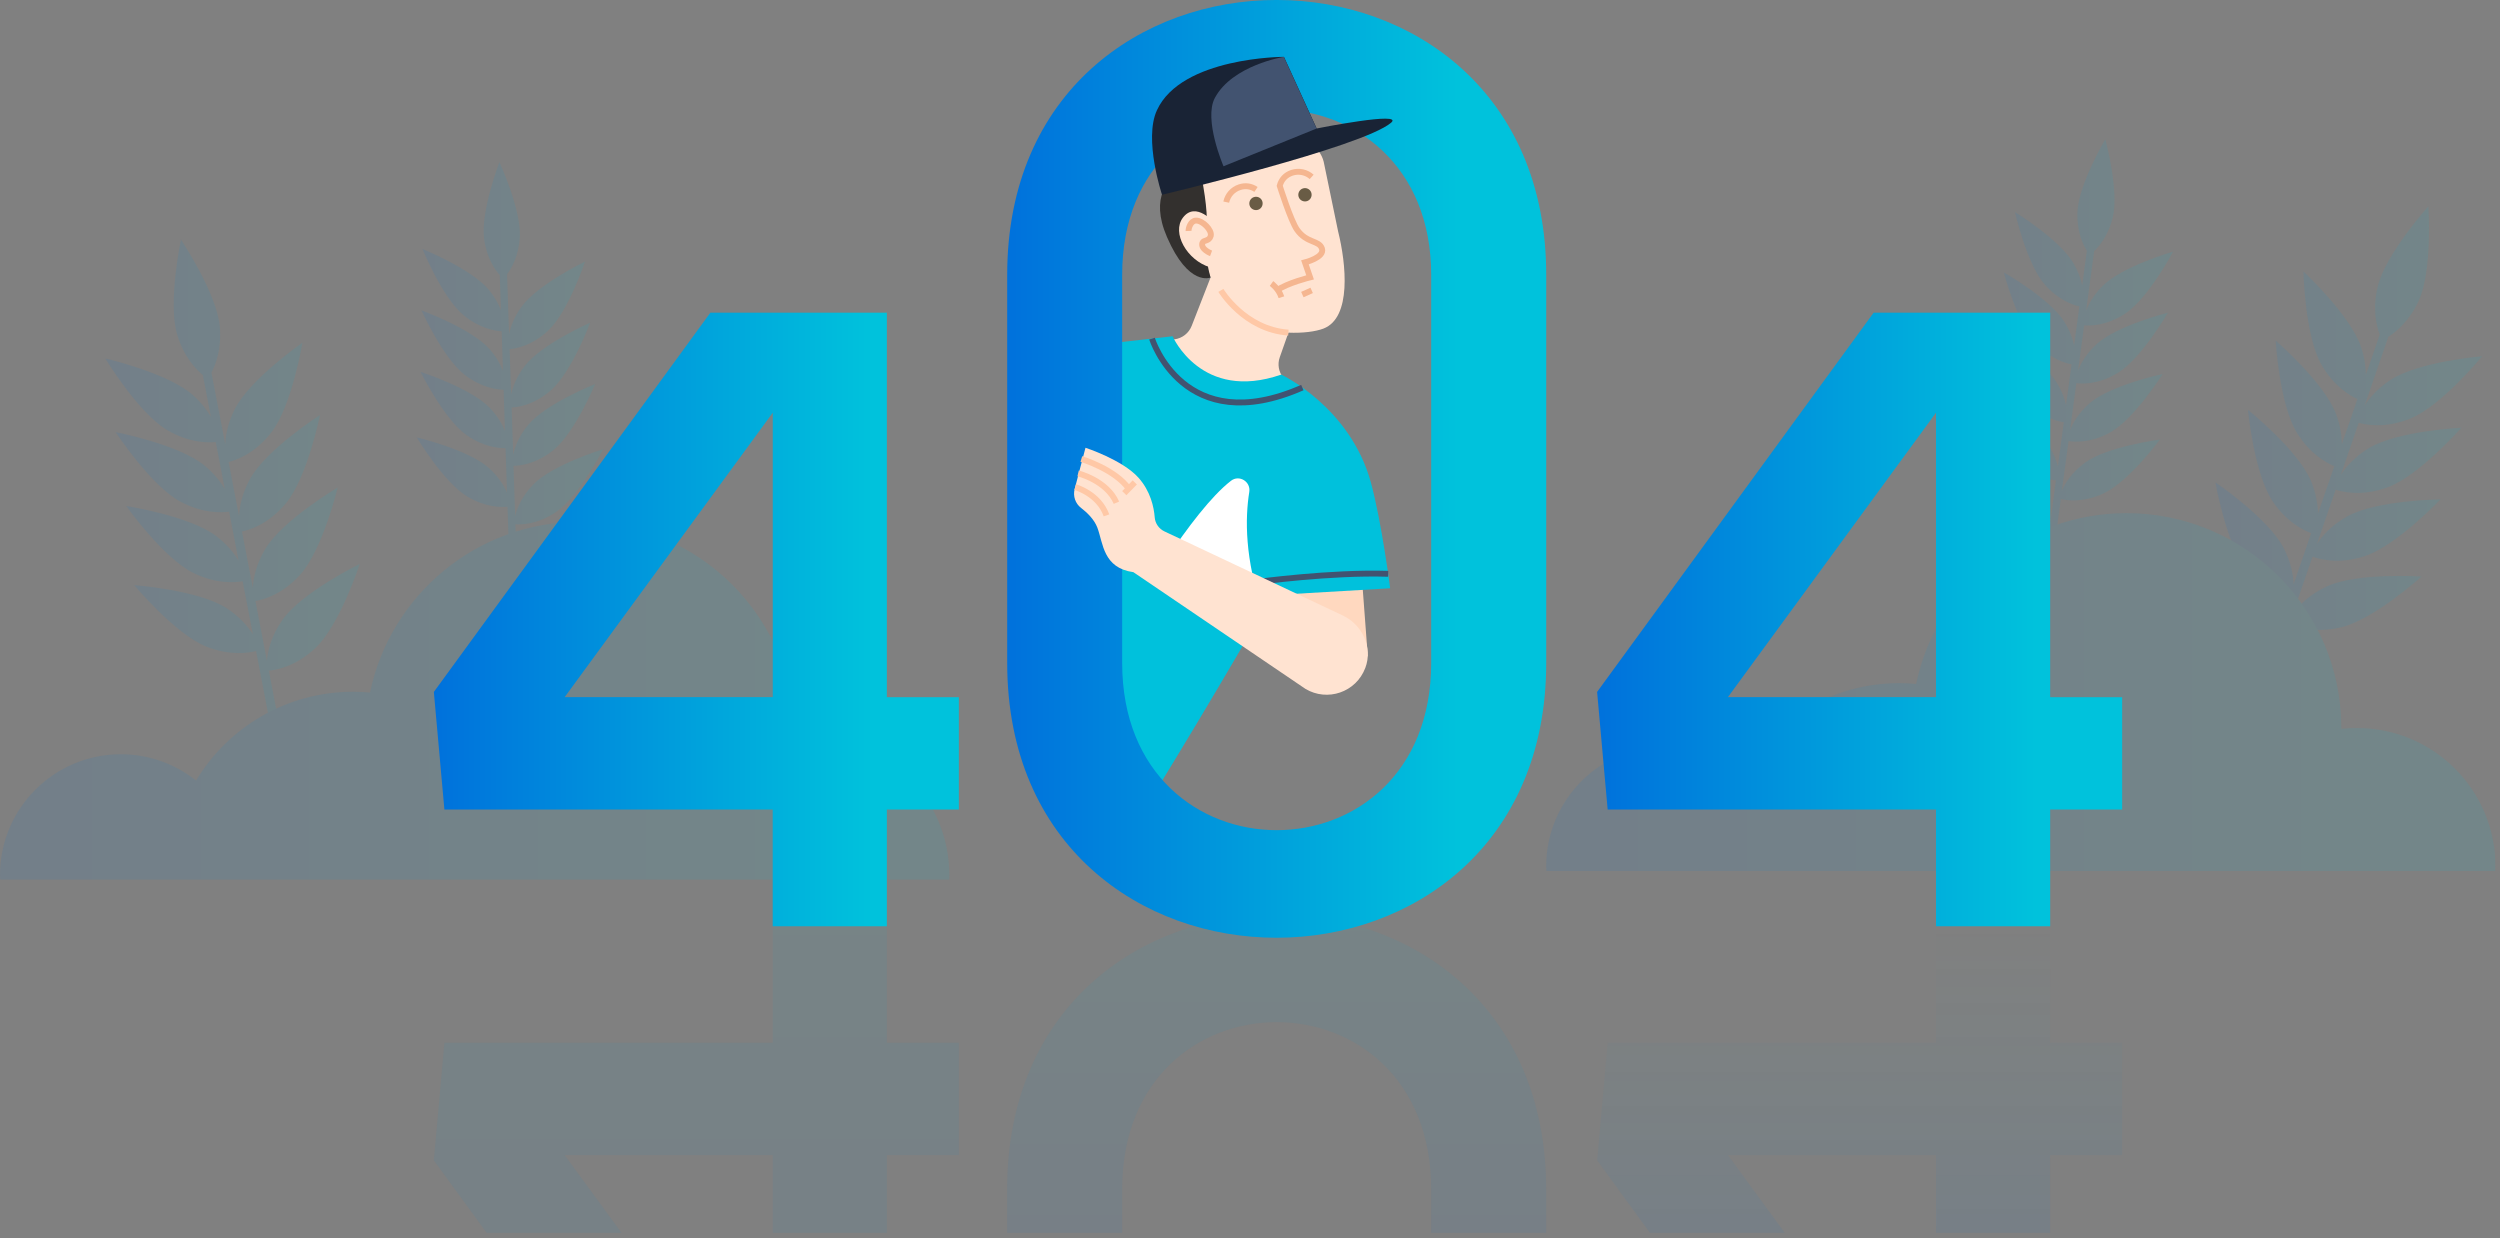 <svg width="424" height="210" viewBox="0 0 424 210" fill="none" xmlns="http://www.w3.org/2000/svg">
<rect x="0" y="0" width="424" height="210" fill="#808080" stroke="none"/>
<g clip-path="url(#clip0_1_105)">
<path d="M230.828 96.04L231.978 111.29H219.668L218.328 96.55L230.828 96.04Z" fill="#FFD8BF"/>
<path d="M226.938 39.22L224.498 27.43C223.848 24.81 221.188 23.22 218.568 23.87L204.338 27.42C201.718 28.07 200.128 30.73 200.778 33.35L205.308 47.07L202.108 55.27C201.628 56.5 200.518 57.37 199.208 57.55L196.978 57.84C196.978 57.84 194.988 65.4 205.048 68.92C215.338 72.52 219.078 65.85 219.078 65.85L217.638 64.06C216.858 63.08 216.628 61.77 217.048 60.59L218.518 56.42C220.938 56.52 223.128 56.24 224.478 55.72C229.238 53.87 228.328 44.79 226.938 39.22Z" fill="#FFE3D1"/>
<path d="M198.869 57.03C198.869 57.03 203.739 68.24 217.299 63.53C217.299 63.53 228.999 69.02 232.499 81.82C234.339 88.54 235.769 99.77 235.769 99.77L215.729 100.94C215.729 100.94 206.439 117.29 194.849 136.07L180.289 102.15L184.929 58.6L198.869 57.03Z" fill="#00C1DC"/>
<path d="M213.17 98.71C213.17 98.71 225.69 97 235.43 97.32" stroke="#425370" stroke-miterlimit="10"/>
<path d="M207.969 34.28C208.209 33.13 209.039 32.14 210.239 31.75C211.259 31.42 212.209 31.59 213.019 32.13" stroke="#F5B690" stroke-miterlimit="10"/>
<path d="M222.46 30C221.59 29.22 220.33 28.91 219.13 29.3C218.01 29.67 217.32 30.47 217.04 31.51C217.04 31.51 218.9 37.4 219.96 38.93C221.63 41.32 223.73 40.7 224.21 42.18C224.69 43.66 221.32 44.5 221.32 44.5L222.19 47.04C222.19 47.04 218.38 47.97 216.52 49.26" stroke="#F5B690" stroke-miterlimit="10"/>
<path d="M222.398 32.68C222.588 33.27 222.268 33.92 221.678 34.11C221.088 34.3 220.438 33.98 220.248 33.39C220.058 32.8 220.378 32.15 220.968 31.96C221.568 31.76 222.208 32.09 222.398 32.68Z" fill="#695C45"/>
<path d="M214.09 34.15C214.28 34.74 213.96 35.39 213.37 35.58C212.78 35.77 212.13 35.45 211.94 34.86C211.75 34.27 212.07 33.62 212.66 33.43C213.26 33.23 213.9 33.55 214.09 34.15Z" fill="#695C45"/>
<path d="M203.779 29.96C203.779 29.96 203.619 26.96 200.679 28.71C198.169 30.21 194.959 33.35 197.919 40.2C201.589 48.69 205.309 47.07 205.309 47.07C205.309 47.07 204.249 43.56 204.549 40.58C204.859 37.61 204.709 34.82 203.779 29.96Z" fill="#33302E"/>
<path d="M222.459 49.25L220.879 49.96" stroke="#F5B690" stroke-miterlimit="10"/>
<path d="M215.648 48.08C215.648 48.08 216.878 48.96 217.328 50.41" stroke="#F5B690" stroke-miterlimit="10"/>
<path d="M207.059 49.25C207.059 49.25 211.029 55.88 218.509 56.41" stroke="#FFC8A6" stroke-miterlimit="10"/>
<path d="M206.038 37.88C206.038 37.88 202.828 34 200.618 36.92C198.678 39.48 201.308 44.15 205.218 45.33L206.038 37.88Z" fill="#FFE3D1"/>
<path d="M201.579 39.17C201.559 38.69 201.929 37.45 202.829 37.41C203.939 37.36 205.599 39.04 205.339 40.01C205.079 40.98 204.099 40.66 203.929 41.19C203.579 42.29 205.399 42.97 205.399 42.97" stroke="#F5B690" stroke-miterlimit="10"/>
<path d="M195.379 57.43C195.379 57.43 200.749 74.58 220.879 65.73" stroke="#425370" stroke-miterlimit="10"/>
<path d="M211.878 83.43C212.158 81.69 210.168 80.46 208.778 81.54C205.428 84.13 201.358 89.53 197.898 94.7L212.728 106.15C213.268 105.21 213.758 104.37 214.158 103.67C211.098 94.79 211.158 87.92 211.878 83.43Z" fill="white"/>
<g opacity="0.1">
<path d="M47.96 105.05C45.96 107.86 45.4 110.46 45.27 112.07L43.32 101.93C44.33 101.77 47.73 101.01 50.92 97.46C54.73 93.23 57.28 82.68 57.28 82.68C57.28 82.68 47.93 88.2 45 93.08C43.43 95.7 42.97 98.07 42.88 99.7L41.04 90.14C42.05 89.95 45.41 89.05 48.47 85.39C52.12 81.02 54.28 70.38 54.28 70.38C54.28 70.38 45.14 76.24 42.4 81.23C41.04 83.7 40.62 85.92 40.54 87.54L38.77 78.35C39.77 78.12 43.1 77.11 46.03 73.33C49.52 68.83 51.29 58.12 51.29 58.12C51.29 58.12 42.37 64.31 39.81 69.4C38.65 71.7 38.27 73.77 38.2 75.34L35.86 63.2C36.58 61.84 37.63 59.15 37.27 55.33C36.74 49.66 30.69 40.64 30.69 40.64C30.69 40.64 28.43 51.26 30.04 56.72C31.17 60.53 33.25 62.66 34.4 63.61L35.77 70.69C35.09 69.53 34.11 68.24 32.7 66.99C28.43 63.22 17.85 60.79 17.85 60.79C17.85 60.79 23.47 70.08 28.38 72.96C32.07 75.12 35.24 75.11 36.59 74.97L38.12 82.92C37.39 81.69 36.3 80.29 34.68 78.95C30.28 75.34 19.61 73.29 19.61 73.29C19.61 73.29 25.56 82.37 30.58 85.07C34.35 87.09 37.52 86.97 38.86 86.78L40.47 95.11C39.7 93.82 38.51 92.32 36.67 90.92C32.14 87.47 21.41 85.82 21.41 85.82C21.41 85.82 27.69 94.68 32.81 97.18C36.65 99.06 39.81 98.82 41.15 98.58L42.89 107.58C42.04 106.23 40.64 104.58 38.38 103.12C33.59 100.04 22.76 99.24 22.76 99.24C22.76 99.24 29.72 107.57 35.01 109.67C38.98 111.24 42.11 110.76 43.43 110.41L48.73 138L50.21 137.71L45.59 113.74C46.62 113.66 50.05 113.16 53.52 109.88C57.65 105.97 61.02 95.64 61.02 95.64C61.02 95.64 51.26 100.41 47.96 105.05Z" fill="url(#paint0_linear_1_105)"/>
<path d="M90.47 82.14C88.48 84.17 87.69 86.21 87.37 87.51L87.09 79C87.93 79 90.79 78.82 93.86 76.34C97.51 73.39 100.94 65.13 100.94 65.13C100.94 65.13 92.62 68.42 89.61 72.02C87.99 73.95 87.32 75.82 87.04 77.13L86.77 69.11C87.61 69.08 90.46 68.79 93.43 66.2C96.97 63.12 100.09 54.73 100.09 54.73C100.09 54.73 91.9 58.33 89.02 62.03C87.59 63.87 86.97 65.62 86.69 66.92L86.43 59.21C87.27 59.15 90.11 58.75 92.98 56.06C96.4 52.85 99.22 44.36 99.22 44.36C99.22 44.36 91.16 48.25 88.42 52.06C87.18 53.79 86.6 55.41 86.34 56.68L86 46.51C86.76 45.5 87.96 43.44 88.16 40.29C88.46 35.61 84.7 27.49 84.7 27.49C84.7 27.49 81.49 35.84 82.1 40.49C82.53 43.74 83.94 45.74 84.76 46.66L84.96 52.6C84.56 51.57 83.93 50.39 82.94 49.19C79.95 45.57 71.65 42.23 71.65 42.23C71.65 42.23 75.02 50.52 78.65 53.49C81.38 55.72 83.96 56.12 85.08 56.19L85.3 62.86C84.87 61.76 84.16 60.48 83.01 59.19C79.89 55.68 71.48 52.64 71.48 52.64C71.48 52.64 75.15 60.8 78.89 63.64C81.7 65.77 84.29 66.08 85.41 66.1L85.64 73.09C85.18 71.94 84.4 70.57 83.09 69.19C79.85 65.8 71.32 63.07 71.32 63.07C71.32 63.07 75.29 71.09 79.13 73.79C82.01 75.82 84.62 76.03 85.74 76.01L85.99 83.56C85.47 82.35 84.55 80.83 82.89 79.35C79.39 76.23 70.68 74.18 70.68 74.18C70.68 74.18 75.27 81.86 79.31 84.25C82.34 86.04 84.95 86.05 86.07 85.94L86.84 109.07L88.08 109.03L87.41 88.92C88.25 88.99 91.12 89.02 94.36 86.8C98.23 84.15 102.3 76.18 102.3 76.18C102.3 76.18 93.75 78.79 90.47 82.14Z" fill="url(#paint1_linear_1_105)"/>
<path d="M0.04 149.17C0.03 148.92 0 148.67 0 148.42C0 137.1 9.18 127.92 20.5 127.92C25.32 127.92 29.75 129.6 33.25 132.38C38.69 123.35 48.59 117.32 59.9 117.32C60.86 117.32 61.81 117.37 62.75 117.46C66.2 100.92 80.85 88.49 98.42 88.49C118.54 88.49 134.86 104.8 134.86 124.93C134.86 124.98 134.86 125.03 134.86 125.08C135.73 124.98 136.61 124.93 137.51 124.93C150.49 124.93 161.01 135.45 161.01 148.43C161.01 148.68 161 148.93 160.99 149.18H0.04V149.17Z" fill="url(#paint2_linear_1_105)"/>
</g>
<g opacity="0.1">
<path d="M394.68 99.43C391.54 100.87 389.76 102.84 388.84 104.17L392.21 94.41C393.17 94.78 396.49 95.81 401.03 94.33C406.44 92.57 413.92 84.69 413.92 84.69C413.92 84.69 403.06 84.81 398.09 87.58C395.42 89.07 393.84 90.89 392.95 92.26L396.13 83.05C397.1 83.38 400.46 84.29 404.94 82.65C410.29 80.69 417.46 72.54 417.46 72.54C417.46 72.54 406.61 73.06 401.75 76.01C399.34 77.47 397.87 79.19 396.99 80.55L400.04 71.7C401.02 72 404.41 72.78 408.83 70.97C414.1 68.82 420.98 60.41 420.98 60.41C420.98 60.41 410.16 61.32 405.4 64.45C403.24 65.87 401.89 67.46 401.04 68.79L405.07 57.11C406.37 56.29 408.62 54.48 410.22 51C412.59 45.82 411.85 34.99 411.85 34.99C411.85 34.99 404.59 43.06 403.26 48.6C402.33 52.46 403.07 55.35 403.6 56.75L401.25 63.57C401.24 62.22 401.04 60.62 400.43 58.83C398.61 53.43 390.66 46.04 390.66 46.04C390.66 46.04 390.89 56.9 393.71 61.84C395.83 65.55 398.59 67.13 399.82 67.68L397.18 75.33C397.16 73.9 396.92 72.14 396.18 70.18C394.17 64.85 385.95 57.76 385.95 57.76C385.95 57.76 386.57 68.6 389.58 73.44C391.84 77.08 394.65 78.55 395.9 79.06L393.13 87.08C393.11 85.58 392.82 83.69 391.93 81.55C389.72 76.3 381.25 69.51 381.25 69.51C381.25 69.51 382.28 80.32 385.45 85.04C387.84 88.59 390.7 89.96 391.98 90.42L389 99.08C388.93 97.49 388.55 95.35 387.32 92.96C384.71 87.9 375.73 81.8 375.73 81.8C375.73 81.8 377.6 92.5 381.14 96.96C383.8 100.31 386.75 101.45 388.06 101.81L378.9 128.36L380.33 128.85L388.29 105.77C389.22 106.22 392.45 107.5 397.09 106.38C402.63 105.05 410.7 97.78 410.7 97.78C410.7 97.78 399.86 97.06 394.68 99.43Z" fill="url(#paint3_linear_1_105)"/>
<path d="M353.64 78.45C351.34 80.12 350.22 82 349.69 83.23L350.83 74.8C351.66 74.94 354.51 75.24 357.94 73.31C362.03 71.01 366.79 63.43 366.79 63.43C366.79 63.43 358.04 65.29 354.47 68.33C352.55 69.97 351.58 71.69 351.08 72.94L352.15 64.99C352.99 65.1 355.85 65.29 359.2 63.23C363.2 60.78 367.68 53.03 367.68 53.03C367.68 53.03 359 55.21 355.55 58.39C353.84 59.96 352.93 61.59 352.44 62.83L353.47 55.18C354.31 55.26 357.18 55.34 360.46 53.17C364.37 50.58 368.56 42.67 368.56 42.67C368.56 42.67 359.97 45.16 356.63 48.46C355.12 49.96 354.28 51.47 353.81 52.67L355.17 42.58C356.09 41.71 357.61 39.88 358.34 36.81C359.42 32.24 357.06 23.61 357.06 23.61C357.06 23.61 352.5 31.31 352.33 36C352.21 39.27 353.27 41.48 353.93 42.53L353.14 48.42C352.91 47.33 352.49 46.07 351.71 44.72C349.37 40.65 341.74 35.97 341.74 35.97C341.74 35.97 343.69 44.7 346.77 48.24C349.09 50.9 351.57 51.72 352.66 51.97L351.77 58.58C351.53 57.43 351.04 56.05 350.12 54.58C347.63 50.6 339.84 46.2 339.84 46.2C339.84 46.2 342.1 54.86 345.31 58.28C347.72 60.85 350.23 61.59 351.33 61.79L350.4 68.72C350.14 67.51 349.6 66.03 348.53 64.45C345.9 60.57 337.95 56.46 337.95 56.46C337.95 56.46 340.53 65.03 343.87 68.33C346.37 70.81 348.91 71.45 350.02 71.62L349.01 79.11C348.7 77.83 348.04 76.17 346.66 74.44C343.73 70.78 335.48 67.3 335.48 67.3C335.48 67.3 338.73 75.64 342.31 78.67C345 80.94 347.57 81.38 348.69 81.46L345.6 104.4L346.83 104.57L349.52 84.63C350.34 84.84 353.16 85.35 356.73 83.7C360.99 81.73 366.33 74.55 366.33 74.55C366.33 74.55 357.43 75.7 353.64 78.45Z" fill="url(#paint4_linear_1_105)"/>
<path d="M262.27 147.71C262.26 147.46 262.23 147.21 262.23 146.96C262.23 135.64 271.41 126.46 282.73 126.46C287.55 126.46 291.98 128.14 295.48 130.92C300.92 121.89 310.82 115.86 322.13 115.86C323.09 115.86 324.04 115.91 324.98 116C328.42 99.46 343.08 87.03 360.65 87.03C380.77 87.03 397.09 103.34 397.09 123.47C397.09 123.52 397.09 123.57 397.09 123.62C397.96 123.52 398.84 123.47 399.74 123.47C412.72 123.47 423.24 133.99 423.24 146.97C423.24 147.22 423.23 147.47 423.22 147.72H262.27V147.71Z" fill="url(#paint5_linear_1_105)"/>
</g>
<path opacity="0.07" d="M190.32 201.72C190.32 163.9 242.73 163.9 242.73 201.72V209.09H262.23V201.72C262.23 139.63 170.81 139.48 170.81 201.72V209.09H190.32V201.72Z" fill="url(#paint6_linear_1_105)"/>
<path opacity="0.07" d="M293.061 195.91H328.351V209.09H347.711V195.91H359.921V176.85H347.711V157.05H328.351V176.85H272.661L270.881 196.8L279.831 209.09H302.701L293.061 195.91Z" fill="url(#paint7_linear_1_105)"/>
<path opacity="0.07" d="M95.77 195.91H131.06V209.09H150.41V195.91H162.62V176.85H150.41V157.05H131.06V176.85H75.37L73.58 196.8L82.54 209.09H105.41L95.77 195.91Z" fill="url(#paint8_linear_1_105)"/>
<path d="M150.41 53.02V118.24H162.62V137.3H150.41V157.1H131.05V137.3H75.37L73.58 117.35L120.48 53.03H150.41V53.02ZM131.06 118.23V69.99L95.77 118.23H131.06Z" fill="url(#paint9_linear_1_105)"/>
<path d="M170.82 46.62C170.82 -15.62 262.24 -15.47 262.24 46.62V112.42C262.24 174.51 170.82 174.66 170.82 112.42V46.62ZM190.32 112.43C190.32 150.25 242.73 150.25 242.73 112.43V46.63C242.73 9.41 190.32 8.96 190.32 46.63V112.43Z" fill="url(#paint10_linear_1_105)"/>
<path d="M347.709 53.02V118.24H359.919V137.3H347.709V157.1H328.349V137.3H272.659L270.869 117.35L317.769 53.03H347.709V53.02ZM328.349 118.23V69.99L293.059 118.23H328.349Z" fill="url(#paint11_linear_1_105)"/>
<path d="M227.739 104.39L197.499 90.13C196.559 89.69 195.919 88.78 195.839 87.74C195.709 86.05 195.149 83.31 193.059 80.99C190.349 77.98 184.099 75.94 184.099 75.94L182.259 82.95C181.949 84.14 182.379 85.41 183.359 86.15C184.369 86.93 185.579 88.08 186.109 89.48C187.109 92.13 187.059 96.32 192.219 97.04L221.399 116.83C225.119 119.06 229.999 117.42 231.559 113.27C232.859 109.84 231.079 105.97 227.739 104.39Z" fill="#FFE3D1"/>
<path d="M183.398 77.85C183.398 77.85 189.148 79.58 191.488 82.95" stroke="#FFC8A6" stroke-miterlimit="10"/>
<path d="M182.849 80.29C182.849 80.29 187.699 81.47 189.349 85.26" stroke="#FFC8A6" stroke-miterlimit="10"/>
<path d="M182.349 82.61C182.349 82.61 186.359 83.73 187.659 87.41" stroke="#FFC8A6" stroke-miterlimit="10"/>
<path d="M192.46 81.82L190.68 83.64" stroke="#FFC8A6" stroke-miterlimit="10"/>
<path d="M197.079 33.03C197.079 33.03 230.939 24.99 235.909 20.83C238.329 18.8 223.309 21.79 223.309 21.79L217.759 9.64C217.759 9.64 200.379 9.65 196.219 18.69C193.929 23.62 197.079 33.03 197.079 33.03Z" fill="#192335"/>
<path d="M206.038 16.61C204.088 20.27 207.508 28.2 207.508 28.2L223.288 21.8L217.738 9.65C217.738 9.64 208.998 11.06 206.038 16.61Z" fill="#425370"/>
</g>
<defs>
<linearGradient id="paint0_linear_1_105" x1="17.85" y1="89.32" x2="53.897" y2="89.32" gradientUnits="userSpaceOnUse">
<stop stop-color="#0077DC"/>
<stop offset="1" stop-color="#00C0DC"/>
</linearGradient>
<linearGradient id="paint1_linear_1_105" x1="70.68" y1="68.28" x2="97.082" y2="68.28" gradientUnits="userSpaceOnUse">
<stop stop-color="#0077DC"/>
<stop offset="1" stop-color="#00C0DC"/>
</linearGradient>
<linearGradient id="paint2_linear_1_105" x1="0" y1="118.835" x2="134.443" y2="118.835" gradientUnits="userSpaceOnUse">
<stop stop-color="#0077DC"/>
<stop offset="1" stop-color="#00C0DC"/>
</linearGradient>
<linearGradient id="paint3_linear_1_105" x1="375.73" y1="81.92" x2="413.514" y2="81.92" gradientUnits="userSpaceOnUse">
<stop stop-color="#0077DC"/>
<stop offset="1" stop-color="#00C0DC"/>
</linearGradient>
<linearGradient id="paint4_linear_1_105" x1="335.48" y1="64.09" x2="363.102" y2="64.09" gradientUnits="userSpaceOnUse">
<stop stop-color="#0077DC"/>
<stop offset="1" stop-color="#00C0DC"/>
</linearGradient>
<linearGradient id="paint5_linear_1_105" x1="262.23" y1="117.375" x2="396.674" y2="117.375" gradientUnits="userSpaceOnUse">
<stop stop-color="#0077DC"/>
<stop offset="1" stop-color="#00C0DC"/>
</linearGradient>
<linearGradient id="paint6_linear_1_105" x1="217" y1="145" x2="217" y2="209" gradientUnits="userSpaceOnUse">
<stop stop-color="#00C2DC"/>
<stop offset="1" stop-color="#0076DC"/>
</linearGradient>
<linearGradient id="paint7_linear_1_105" x1="315.001" y1="157" x2="315.001" y2="209" gradientUnits="userSpaceOnUse">
<stop stop-color="#00C2DC" stop-opacity="0"/>
<stop offset="1" stop-color="#0075DC"/>
</linearGradient>
<linearGradient id="paint8_linear_1_105" x1="118" y1="140" x2="118" y2="235.5" gradientUnits="userSpaceOnUse">
<stop stop-color="#00C2DC"/>
<stop offset="1" stop-color="#0073DC"/>
</linearGradient>
<linearGradient id="paint9_linear_1_105" x1="73.58" y1="105.06" x2="147.928" y2="105.06" gradientUnits="userSpaceOnUse">
<stop stop-color="#0071DC"/>
<stop offset="1" stop-color="#00C2DC"/>
</linearGradient>
<linearGradient id="paint10_linear_1_105" x1="170.82" y1="79.52" x2="247.156" y2="79.52" gradientUnits="userSpaceOnUse">
<stop stop-color="#0071DC"/>
<stop offset="1" stop-color="#00C2DC"/>
</linearGradient>
<linearGradient id="paint11_linear_1_105" x1="270.869" y1="105.06" x2="345.226" y2="105.06" gradientUnits="userSpaceOnUse">
<stop stop-color="#0071DC"/>
<stop offset="1" stop-color="#00C2DC"/>
</linearGradient>
<clipPath id="clip0_1_105">
<rect width="423.24" height="209.09" fill="white"/>
</clipPath>
</defs>
</svg>
